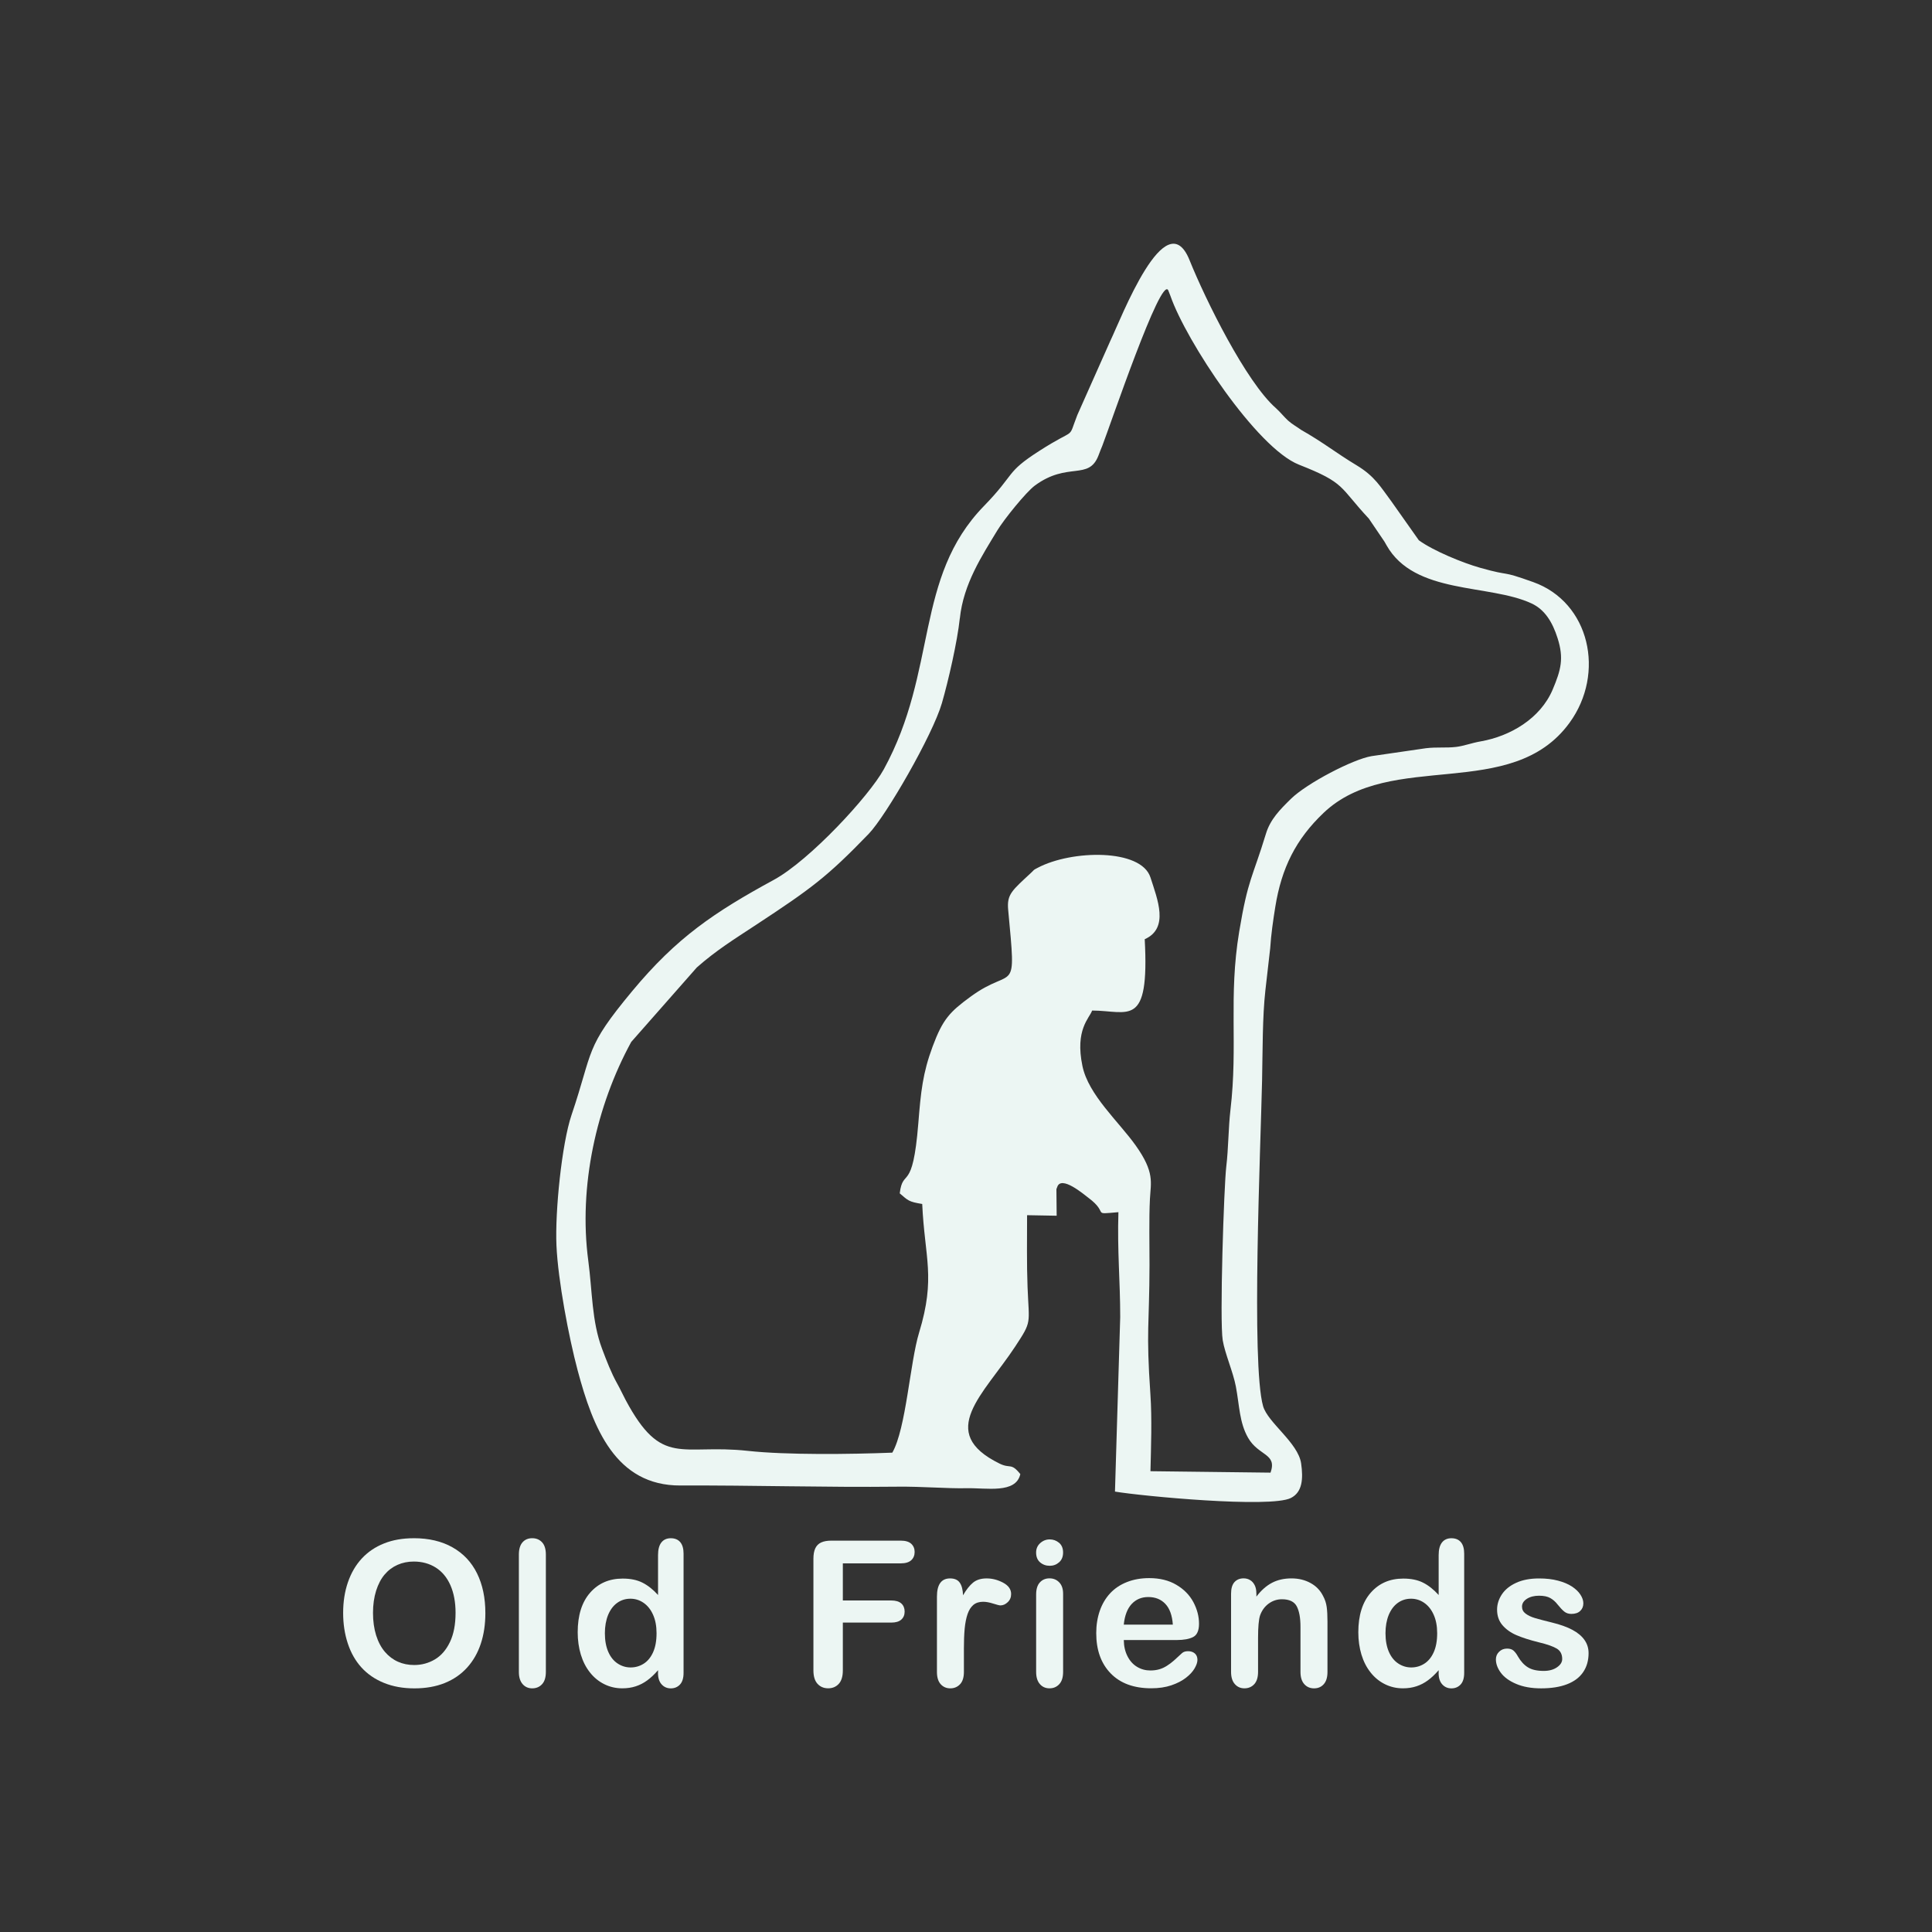<?xml version="1.0" encoding="UTF-8"?>
<!DOCTYPE svg PUBLIC "-//W3C//DTD SVG 1.1//EN" "http://www.w3.org/Graphics/SVG/1.1/DTD/svg11.dtd">
<!-- Creator: CorelDRAW 2021 (64-Bit Evaluation Version) -->
<svg xmlns="http://www.w3.org/2000/svg" xml:space="preserve" width="31.547mm" height="31.547mm" version="1.1" style="shape-rendering:geometricPrecision; text-rendering:geometricPrecision; image-rendering:optimizeQuality; fill-rule:evenodd; clip-rule:evenodd"
viewBox="0 0 818.79 818.79"
 xmlns:xlink="http://www.w3.org/1999/xlink"
 xmlns:xodm="http://www.corel.com/coreldraw/odm/2003">
 <rect x="0" y="0" width="818.79" height="818.79" fill="#333333" stroke="none"/>
 <defs>
  <style type="text/css">
   <![CDATA[
    .fil2 {fill:none}
    .fil0 {fill:#ECF6F3}
    .fil1 {fill:#ECF6F3;fill-rule:nonzero}
   ]]>
  </style>
 </defs>
 <g id="圖層_x0020_1">
  <path class="fil0" d="M432.41 624.72c-4.01,-4.98 -4.11,-2.14 -8.82,-4.46 -26.9,-13.22 -6.8,-29.15 6.66,-49.6 7.22,-10.97 5.84,-9.28 5.23,-25.26 -0.38,-9.87 -0.2,-20.44 -0.2,-30.4l12.54 0.23 -0.11 -11.27c0.06,-0.23 0.26,-0.64 0.32,-0.83 1.63,-5.26 11.33,3.07 13.34,4.58 8.93,6.7 0.78,7.05 12.62,6.01 -0.52,16.43 0.77,29.37 0.76,44.47l-2.22 73.95c11.45,1.93 65.86,7.07 74.53,2.72 4.91,-2.46 5.29,-8.13 4.37,-14.63 -1.26,-8.79 -14.13,-17.28 -16.13,-24.31 -5.09,-17.83 -1.03,-109.9 -0.43,-137.97 0.28,-13.16 0.13,-26.86 1.41,-38.29l2.03 -17.75c0.37,-5.9 1.27,-12.01 2.15,-17.5 2.64,-16.54 8.72,-28.74 20.52,-39.95 28.44,-27.01 79.58,-4.36 104.18,-38.12 15.32,-21.03 8.58,-51.09 -15.37,-59.65 -14.88,-5.32 -8.4,-2.09 -22.46,-6.05 -7.33,-2.06 -19.87,-7.19 -26.02,-11.67l-11.57 -16.39c-4.63,-6.2 -7.07,-10.73 -14.83,-15.4 -8.72,-5.25 -13.96,-9.59 -23.55,-15.04 -1.67,-1.23 -3.77,-2.36 -5.46,-3.89 -1.69,-1.53 -3.42,-3.75 -5.22,-5.33 -12.59,-11.09 -29.7,-45.68 -36.55,-62.68 -10.07,-24.98 -28.99,24.74 -33.53,34.13l-14.03 31.53c-4.33,11.1 0.2,4.7 -16.23,15.27 -14.41,9.27 -9.81,9.37 -23.35,23.29 -29.62,30.44 -19.48,69.65 -42.42,111.55 -6.21,11.35 -31.43,38.59 -46.58,46.85 -25.32,13.79 -41.18,24.46 -60.06,47.18 -20.35,24.48 -16.27,24.59 -25.72,52.51 -4.12,12.18 -7.03,40.93 -6.38,55.33 0.67,14.81 5.2,38.7 8.97,52.86 6.52,24.46 16.12,48.95 43.6,48.82 30.48,-0.13 61.29,0.84 92.1,0.5 10.38,-0.11 20.8,0.83 29.15,0.65 8.49,-0.18 20.84,2.41 22.76,-5.94zm-25.64 -362.66c-1.03,9.82 -4.87,26.55 -7.59,35.94 -3.89,13.44 -23.68,47.78 -31.02,55.39 -17.73,18.38 -24.49,23.27 -47.84,38.63 -9.38,6.17 -16.82,10.77 -25,17.99l-27.8 31.57c-14.77,27.03 -22.4,61.24 -18.2,92.73 1.73,12.94 1.44,25.57 5.82,37.25 1.99,5.3 3.91,10.28 6.39,14.73 1.51,2.7 2.16,4.29 3.56,6.92 15.45,28.97 23.55,18.58 51.82,21.67 16.34,1.79 43.57,1.46 61.26,0.76 5.84,-10.22 7.47,-38.16 11.35,-50.88 7.14,-23.41 2.36,-31.65 1.32,-54.51 -5.89,-0.96 -5.95,-1.48 -9.53,-4.5 1.37,-11.16 5.49,0.23 7.88,-29.72 1.07,-13.37 1.87,-21.25 6.07,-32.54 4.31,-11.59 7.27,-14.65 16.09,-21.11 18.46,-13.52 19.45,0.95 15.92,-36.77 -0.63,-6.67 1.66,-8.21 9.8,-15.81 1.5,-1.4 0.63,-0.93 2.7,-2.02 14.44,-7.65 43.86,-8.19 47.8,4.08 2.98,9.28 8.02,21.53 -2.43,26.18 2.04,38.02 -6.8,30.28 -22.29,30.23 -1.13,3.24 -7.34,8.06 -4.1,23.55 2.56,12.26 15.33,23.47 22.56,33.63 8.12,11.41 6.41,15.65 6.04,22.62 -0.44,8.47 -0.16,19.38 -0.18,28 -0.05,25.78 -1.52,27.28 0.38,54.9 0.7,10.09 0.26,22.52 0.02,32.53l50.89 0.61c2.9,-8.24 -5.07,-6.97 -9.54,-14.81 -3.68,-6.47 -3.62,-13.58 -5.16,-21.72 -1.16,-6.12 -4.64,-13.99 -5.56,-19.55 -1.37,-8.19 0.51,-65.43 1.51,-73.72 0.91,-7.52 0.88,-16.42 1.75,-23.83 3.26,-27.7 -0.9,-47.83 3.72,-75.67 3.75,-22.54 5.62,-22.69 11.32,-41.44 1.86,-6.14 5.93,-10.22 10.54,-14.76 6.75,-6.65 26.41,-16.87 34.24,-18.16l23.1 -3.36c4.71,-0.55 8.52,-0.04 12.78,-0.55 3.24,-0.39 6.49,-1.67 10.4,-2.35 12.4,-2.17 25.23,-9.58 30.47,-21.95 3.57,-8.43 4.77,-13.28 2.11,-21.7 -2.19,-6.96 -5.49,-12.2 -11.03,-14.79 -18,-8.4 -49.66,-3.6 -61.51,-24.7 -0.17,-0.31 -0.69,-1.2 -0.86,-1.51l-6.61 -9.75c-12.68,-13.55 -9.69,-15.03 -29.62,-22.86 -17.92,-7.05 -47.84,-52.43 -54.44,-71.45 -0.15,-0.43 -0.8,-2.11 -0.97,-2.46 -3.07,-6.34 -24.6,57.28 -27.9,65.81 -0.61,1.44 -0.92,2.28 -1.65,4.19 -4.14,10.78 -13.02,2.5 -26.94,12.74 -3.8,2.8 -13.11,14.37 -15.94,19.04 -6.52,10.78 -14.37,22.66 -15.88,37.27z"/>
  <path class="fil1" d="M175.36 651.9c6.39,0 11.86,1.29 16.43,3.88 4.57,2.58 8.04,6.26 10.39,11.04 2.35,4.77 3.52,10.37 3.52,16.81 0,4.76 -0.64,9.08 -1.93,12.97 -1.29,3.9 -3.21,7.26 -5.79,10.12 -2.58,2.85 -5.73,5.03 -9.49,6.55 -3.75,1.51 -8.04,2.27 -12.88,2.27 -4.81,0 -9.13,-0.78 -12.93,-2.34 -3.81,-1.55 -6.98,-3.74 -9.53,-6.56 -2.55,-2.82 -4.47,-6.22 -5.77,-10.2 -1.31,-3.97 -1.95,-8.27 -1.95,-12.88 0,-4.73 0.67,-9.06 2.03,-13.01 1.36,-3.94 3.32,-7.3 5.9,-10.08 2.57,-2.76 5.7,-4.88 9.4,-6.35 3.68,-1.48 7.88,-2.21 12.58,-2.21zm17.71 31.64c0,-4.5 -0.73,-8.41 -2.18,-11.72 -1.46,-3.29 -3.54,-5.79 -6.23,-7.49 -2.69,-1.69 -5.8,-2.54 -9.3,-2.54 -2.48,0 -4.79,0.47 -6.89,1.4 -2.12,0.94 -3.94,2.31 -5.46,4.1 -1.52,1.79 -2.72,4.08 -3.61,6.86 -0.87,2.8 -1.32,5.92 -1.32,9.39 0,3.51 0.44,6.66 1.32,9.5 0.89,2.82 2.14,5.17 3.74,7.04 1.6,1.86 3.45,3.25 5.53,4.17 2.09,0.93 4.37,1.39 6.86,1.39 3.2,0 6.12,-0.8 8.8,-2.39 2.67,-1.59 4.79,-4.05 6.38,-7.39 1.58,-3.32 2.36,-7.44 2.36,-12.31z"/>
  <path id="_1" class="fil1" d="M219.9 708.56l0 -49.7c0,-2.29 0.51,-4.03 1.53,-5.2 1.02,-1.17 2.39,-1.76 4.13,-1.76 1.72,0 3.12,0.59 4.19,1.75 1.06,1.16 1.59,2.89 1.59,5.21l0 49.7c0,2.32 -0.54,4.06 -1.62,5.22 -1.07,1.16 -2.47,1.75 -4.16,1.75 -1.67,0 -3.04,-0.6 -4.08,-1.81 -1.05,-1.2 -1.58,-2.92 -1.58,-5.16z"/>
  <path id="_2" class="fil1" d="M278.88 708.97l0 -1.13c-1.53,1.76 -3.05,3.2 -4.56,4.3 -1.49,1.1 -3.12,1.95 -4.87,2.52 -1.75,0.57 -3.65,0.86 -5.73,0.86 -2.74,0 -5.27,-0.59 -7.61,-1.75 -2.34,-1.16 -4.37,-2.81 -6.08,-4.97 -1.71,-2.15 -3,-4.68 -3.88,-7.59 -0.87,-2.91 -1.32,-6.06 -1.32,-9.44 0,-7.17 1.75,-12.75 5.24,-16.75 3.5,-4 8.11,-6.01 13.82,-6.01 3.31,0 6.09,0.57 8.35,1.71 2.27,1.13 4.49,2.88 6.64,5.25l0 -16.92c0,-2.35 0.47,-4.13 1.4,-5.33 0.94,-1.2 2.28,-1.81 4.01,-1.81 1.73,0 3.07,0.56 4.01,1.66 0.93,1.1 1.4,2.74 1.4,4.88l0 50.53c0,2.18 -0.5,3.83 -1.51,4.92 -1.02,1.09 -2.32,1.64 -3.91,1.64 -1.56,0 -2.87,-0.57 -3.89,-1.71 -1.02,-1.13 -1.53,-2.75 -1.53,-4.85zm-22.53 -16.82c0,3.11 0.49,5.75 1.45,7.94 0.96,2.18 2.28,3.81 3.97,4.92 1.68,1.1 3.51,1.66 5.49,1.66 2.02,0 3.85,-0.53 5.52,-1.58 1.66,-1.05 3,-2.65 3.98,-4.81 0.99,-2.18 1.49,-4.87 1.49,-8.12 0,-3.04 -0.5,-5.66 -1.49,-7.85 -0.99,-2.21 -2.34,-3.88 -4.03,-5.04 -1.69,-1.16 -3.54,-1.73 -5.56,-1.73 -2.09,0 -3.97,0.59 -5.62,1.78 -1.65,1.19 -2.92,2.9 -3.84,5.12 -0.9,2.24 -1.36,4.81 -1.36,7.74z"/>
  <path id="_3" class="fil1" d="M381.76 662.56l-24.56 0 0 15.73 20.53 0c1.89,0 3.32,0.43 4.26,1.27 0.93,0.86 1.4,2.01 1.4,3.43 0,1.43 -0.47,2.56 -1.42,3.41 -0.96,0.85 -2.38,1.26 -4.24,1.26l-20.53 0 0 20.26c0,2.58 -0.59,4.48 -1.75,5.73 -1.16,1.25 -2.65,1.86 -4.46,1.86 -1.85,0 -3.35,-0.63 -4.51,-1.89 -1.16,-1.26 -1.75,-3.17 -1.75,-5.7l0 -47.36c0,-1.79 0.27,-3.25 0.8,-4.38 0.53,-1.13 1.36,-1.96 2.49,-2.48 1.13,-0.52 2.58,-0.77 4.34,-0.77l29.39 0c1.99,0 3.47,0.44 4.43,1.32 0.96,0.89 1.45,2.05 1.45,3.47 0,1.46 -0.49,2.64 -1.45,3.52 -0.96,0.87 -2.44,1.32 -4.43,1.32z"/>
  <path id="_4" class="fil1" d="M408.51 698.99l0 9.57c0,2.32 -0.54,4.06 -1.63,5.22 -1.09,1.16 -2.47,1.75 -4.14,1.75 -1.65,0 -3.01,-0.59 -4.07,-1.76 -1.06,-1.17 -1.59,-2.91 -1.59,-5.2l0 -31.91c0,-5.14 1.86,-7.72 5.57,-7.72 1.89,0 3.27,0.6 4.1,1.81 0.85,1.2 1.31,3 1.39,5.34 1.36,-2.35 2.76,-4.14 4.21,-5.34 1.45,-1.2 3.37,-1.81 5.77,-1.81 2.41,0 4.74,0.6 7.01,1.81 2.26,1.2 3.39,2.81 3.39,4.8 0,1.4 -0.47,2.55 -1.45,3.47 -0.96,0.92 -2.01,1.36 -3.12,1.36 -0.42,0 -1.43,-0.26 -3.04,-0.77 -1.62,-0.52 -3.04,-0.77 -4.27,-0.77 -1.68,0 -3.04,0.44 -4.11,1.32 -1.06,0.89 -1.89,2.19 -2.48,3.92 -0.59,1.73 -0.99,3.8 -1.22,6.19 -0.22,2.39 -0.33,5.3 -0.33,8.74z"/>
  <path id="_5" class="fil1" d="M450.55 675.43l0 33.13c0,2.29 -0.54,4.03 -1.63,5.2 -1.09,1.18 -2.47,1.76 -4.14,1.76 -1.67,0 -3.04,-0.6 -4.08,-1.81 -1.05,-1.2 -1.58,-2.92 -1.58,-5.16l0 -32.79c0,-2.28 0.53,-3.98 1.58,-5.13 1.05,-1.15 2.41,-1.72 4.08,-1.72 1.68,0 3.05,0.57 4.14,1.72 1.09,1.14 1.63,2.75 1.63,4.79zm-5.66 -11.84c-1.59,0 -2.95,-0.49 -4.09,-1.46 -1.13,-0.97 -1.69,-2.36 -1.69,-4.16 0,-1.6 0.57,-2.94 1.73,-3.98 1.16,-1.05 2.51,-1.58 4.04,-1.58 1.49,0 2.79,0.47 3.94,1.42 1.15,0.96 1.72,2.34 1.72,4.14 0,1.76 -0.56,3.14 -1.68,4.13 -1.12,0.99 -2.43,1.49 -3.98,1.49z"/>
  <path id="_6" class="fil1" d="M498.69 695.06l-22.42 0c0.03,2.61 0.56,4.9 1.58,6.89 1.02,1.99 2.38,3.48 4.07,4.48 1.69,1.02 3.57,1.52 5.6,1.52 1.38,0 2.62,-0.16 3.75,-0.49 1.15,-0.32 2.23,-0.82 3.3,-1.51 1.07,-0.69 2.05,-1.42 2.94,-2.21 0.9,-0.79 2.06,-1.85 3.5,-3.2 0.59,-0.5 1.42,-0.76 2.51,-0.76 1.18,0 2.14,0.33 2.87,0.97 0.72,0.63 1.09,1.55 1.09,2.72 0,1.03 -0.42,2.24 -1.22,3.63 -0.82,1.38 -2.03,2.71 -3.68,3.97 -1.64,1.27 -3.68,2.33 -6.16,3.17 -2.48,0.84 -5.33,1.26 -8.54,1.26 -7.37,0 -13.08,-2.11 -17.17,-6.31 -4.08,-4.2 -6.12,-9.89 -6.12,-17.08 0,-3.38 0.5,-6.53 1.5,-9.43 1,-2.89 2.48,-5.37 4.4,-7.45 1.94,-2.07 4.31,-3.65 7.14,-4.76 2.82,-1.11 5.96,-1.66 9.4,-1.66 4.49,0 8.33,0.94 11.52,2.84 3.21,1.89 5.6,4.33 7.21,7.34 1.59,3 2.39,6.05 2.39,9.16 0,2.88 -0.83,4.76 -2.48,5.62 -1.65,0.85 -3.97,1.28 -6.96,1.28zm-22.42 -6.54l20.78 0c-0.27,-3.91 -1.33,-6.84 -3.17,-8.78 -1.83,-1.94 -4.24,-2.91 -7.24,-2.91 -2.87,0 -5.2,0.99 -7.04,2.95 -1.83,1.98 -2.95,4.89 -3.34,8.74z"/>
  <path id="_7" class="fil1" d="M532.47 675.26l0 1.39c2.02,-2.67 4.23,-4.61 6.62,-5.86 2.39,-1.25 5.14,-1.86 8.25,-1.86 3.02,0 5.72,0.66 8.11,1.98 2.38,1.31 4.16,3.17 5.33,5.58 0.76,1.4 1.25,2.91 1.48,4.54 0.22,1.62 0.33,3.68 0.33,6.21l0 21.33c0,2.29 -0.53,4.03 -1.58,5.2 -1.05,1.18 -2.42,1.76 -4.1,1.76 -1.71,0 -3.1,-0.6 -4.17,-1.81 -1.06,-1.2 -1.59,-2.92 -1.59,-5.16l0 -19.12c0,-3.77 -0.53,-6.66 -1.58,-8.67 -1.05,-1.99 -3.14,-3 -6.28,-3 -2.03,0 -3.9,0.6 -5.59,1.82 -1.68,1.22 -2.91,2.9 -3.68,5.03 -0.56,1.71 -0.85,4.89 -0.85,9.57l0 14.36c0,2.32 -0.55,4.06 -1.62,5.22 -1.07,1.16 -2.47,1.75 -4.16,1.75 -1.65,0 -3.01,-0.6 -4.07,-1.81 -1.06,-1.2 -1.59,-2.92 -1.59,-5.16l0 -33.13c0,-2.18 0.47,-3.81 1.42,-4.89 0.96,-1.07 2.25,-1.62 3.9,-1.62 1,0 1.92,0.24 2.72,0.72 0.82,0.47 1.46,1.19 1.95,2.14 0.49,0.94 0.73,2.12 0.73,3.48z"/>
  <path id="_8" class="fil1" d="M609.71 708.97l0 -1.13c-1.53,1.76 -3.05,3.2 -4.56,4.3 -1.49,1.1 -3.12,1.95 -4.87,2.52 -1.75,0.57 -3.65,0.86 -5.73,0.86 -2.74,0 -5.27,-0.59 -7.61,-1.75 -2.34,-1.16 -4.37,-2.81 -6.08,-4.97 -1.71,-2.15 -3,-4.68 -3.88,-7.59 -0.87,-2.91 -1.32,-6.06 -1.32,-9.44 0,-7.17 1.75,-12.75 5.24,-16.75 3.5,-4 8.11,-6.01 13.82,-6.01 3.31,0 6.09,0.57 8.35,1.71 2.27,1.13 4.49,2.88 6.64,5.25l0 -16.92c0,-2.35 0.47,-4.13 1.4,-5.33 0.94,-1.2 2.28,-1.81 4.01,-1.81 1.73,0 3.07,0.56 4.01,1.66 0.93,1.1 1.4,2.74 1.4,4.88l0 50.53c0,2.18 -0.5,3.83 -1.51,4.92 -1.02,1.09 -2.32,1.64 -3.91,1.64 -1.56,0 -2.87,-0.57 -3.89,-1.71 -1.02,-1.13 -1.53,-2.75 -1.53,-4.85zm-22.53 -16.82c0,3.11 0.49,5.75 1.45,7.94 0.96,2.18 2.28,3.81 3.97,4.92 1.68,1.1 3.51,1.66 5.49,1.66 2.02,0 3.85,-0.53 5.52,-1.58 1.66,-1.05 3,-2.65 3.98,-4.81 0.99,-2.18 1.49,-4.87 1.49,-8.12 0,-3.04 -0.5,-5.66 -1.49,-7.85 -0.99,-2.21 -2.34,-3.88 -4.03,-5.04 -1.69,-1.16 -3.54,-1.73 -5.56,-1.73 -2.09,0 -3.97,0.59 -5.62,1.78 -1.65,1.19 -2.92,2.9 -3.84,5.12 -0.9,2.24 -1.36,4.81 -1.36,7.74z"/>
  <path id="_9" class="fil1" d="M673.25 700.56c0,3.15 -0.77,5.86 -2.31,8.11 -1.53,2.25 -3.81,3.96 -6.82,5.12 -3.01,1.16 -6.66,1.74 -10.98,1.74 -4.11,0 -7.64,-0.63 -10.58,-1.89 -2.94,-1.25 -5.1,-2.82 -6.5,-4.72 -1.39,-1.88 -2.09,-3.77 -2.09,-5.67 0,-1.26 0.44,-2.34 1.35,-3.22 0.89,-0.9 2.02,-1.35 3.39,-1.35 1.2,0 2.12,0.3 2.77,0.89 0.64,0.59 1.26,1.4 1.85,2.48 1.18,2.03 2.58,3.57 4.21,4.57 1.63,1.02 3.87,1.52 6.69,1.52 2.29,0 4.17,-0.52 5.63,-1.53 1.48,-1.02 2.21,-2.19 2.21,-3.51 0,-2.02 -0.76,-3.48 -2.28,-4.41 -1.53,-0.92 -4.04,-1.81 -7.54,-2.65 -3.94,-0.97 -7.15,-2.01 -9.63,-3.08 -2.46,-1.07 -4.44,-2.51 -5.93,-4.27 -1.48,-1.76 -2.22,-3.94 -2.22,-6.5 0,-2.31 0.69,-4.47 2.05,-6.52 1.38,-2.05 3.4,-3.67 6.08,-4.89 2.67,-1.22 5.89,-1.83 9.67,-1.83 2.97,0 5.63,0.3 7.98,0.92 2.36,0.62 4.34,1.45 5.92,2.48 1.59,1.05 2.8,2.19 3.61,3.45 0.83,1.26 1.25,2.48 1.25,3.7 0,1.3 -0.44,2.39 -1.33,3.22 -0.87,0.85 -2.14,1.26 -3.76,1.26 -1.18,0 -2.18,-0.33 -3.01,-1 -0.82,-0.67 -1.76,-1.68 -2.84,-3.02 -0.86,-1.12 -1.88,-2.02 -3.05,-2.69 -1.17,-0.67 -2.76,-1 -4.79,-1 -2.06,0 -3.78,0.44 -5.16,1.32 -1.36,0.89 -2.05,1.99 -2.05,3.31 0,1.2 0.5,2.19 1.51,2.95 1.02,0.77 2.36,1.42 4.07,1.92 1.71,0.5 4.06,1.12 7.05,1.85 3.56,0.86 6.46,1.91 8.71,3.11 2.25,1.2 3.96,2.62 5.12,4.27 1.16,1.63 1.75,3.5 1.75,5.6z"/>
  <rect class="fil2" y="-0" width="818.79" height="818.79"/>
 </g>
</svg>
